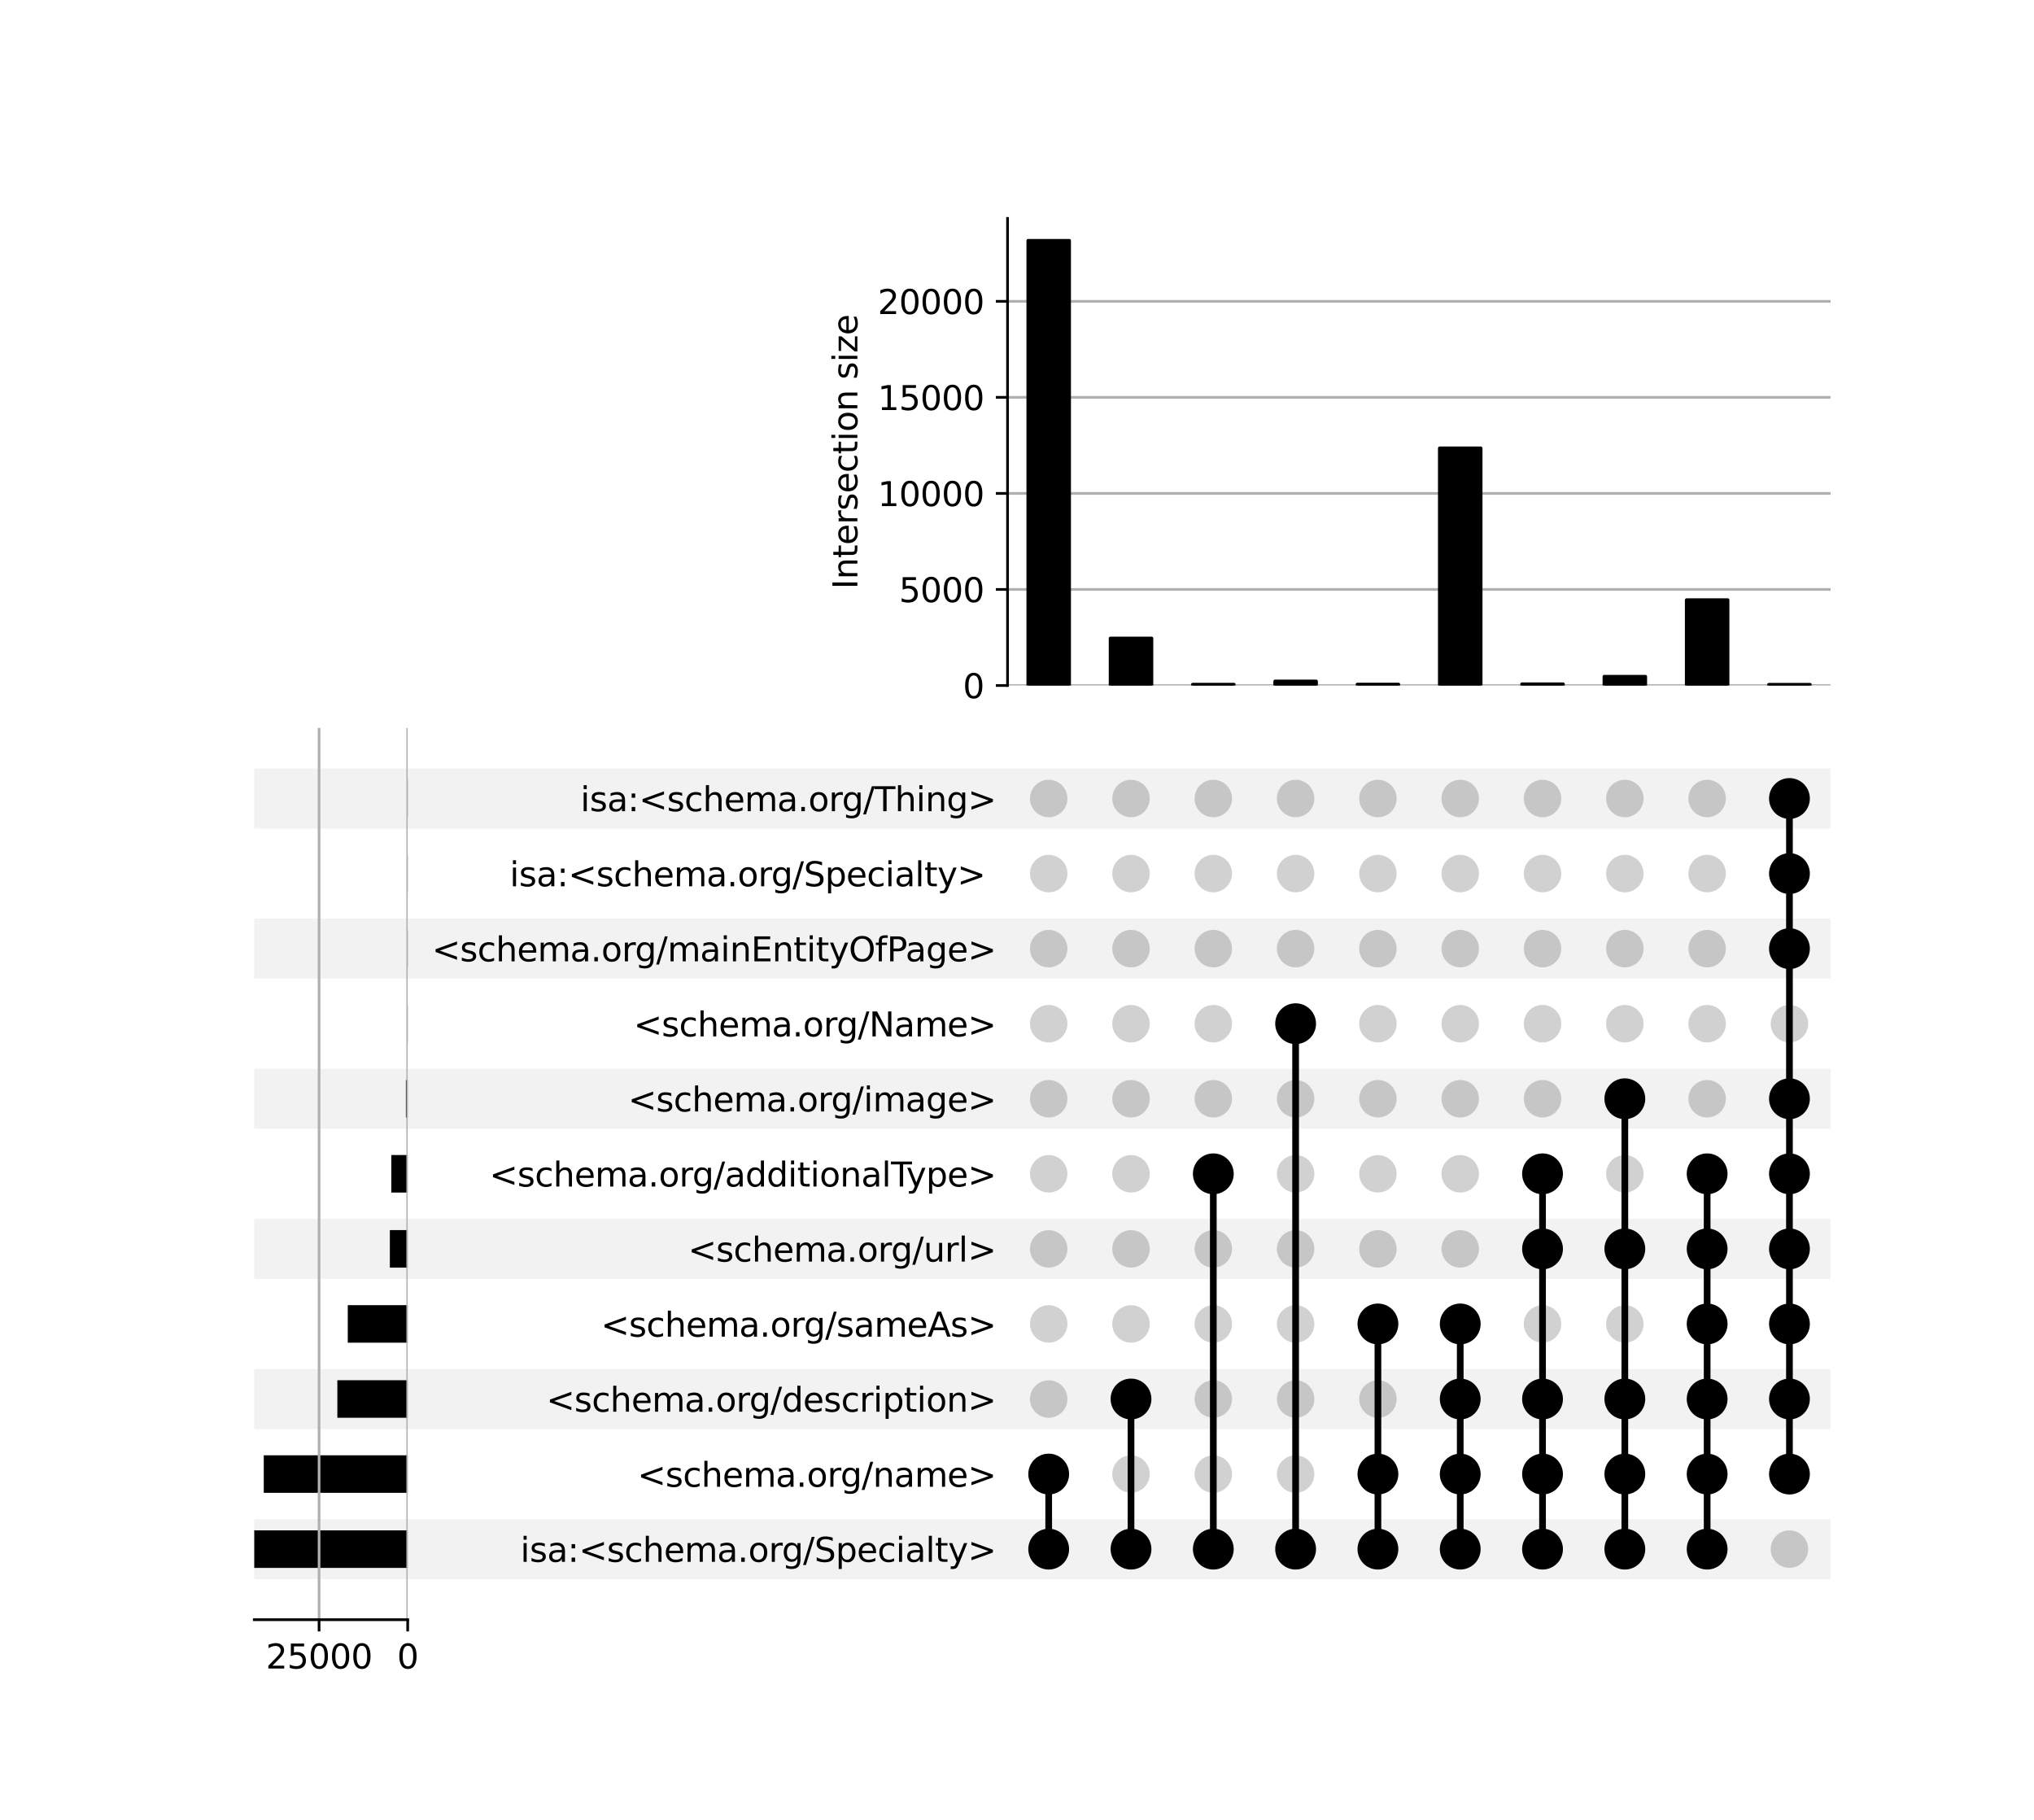 <?xml version="1.0" encoding="utf-8" standalone="no"?>
<!DOCTYPE svg PUBLIC "-//W3C//DTD SVG 1.1//EN"
  "http://www.w3.org/Graphics/SVG/1.1/DTD/svg11.dtd">
<svg xmlns:xlink="http://www.w3.org/1999/xlink" width="608pt" height="544pt" viewBox="0 0 608 544" xmlns="http://www.w3.org/2000/svg" version="1.1">
 <defs>
  <style type="text/css">*{stroke-linejoin: round; stroke-linecap: butt}</style>
 </defs>
 <g id="figure_1">
  <g id="patch_1">
   <path d="M 0 544 
L 608 544 
L 608 0 
L 0 0 
z
" style="fill: #ffffff"/>
  </g>
  <g id="axes_1">
   <g id="patch_2">
    <path d="M 76 472.044 
L 547.2 472.044 
L 547.2 454.093 
L 76 454.093 
z
" clip-path="url(#pbf1812b5d8)" style="fill-opacity: 0.051"/>
   </g>
   <g id="patch_3">
    <path d="M 76 427.168 
L 547.2 427.168 
L 547.2 409.218 
L 76 409.218 
z
" clip-path="url(#pbf1812b5d8)" style="fill-opacity: 0.051"/>
   </g>
   <g id="patch_4">
    <path d="M 76 382.293 
L 547.2 382.293 
L 547.2 364.343 
L 76 364.343 
z
" clip-path="url(#pbf1812b5d8)" style="fill-opacity: 0.051"/>
   </g>
   <g id="patch_5">
    <path d="M 76 337.417 
L 547.2 337.417 
L 547.2 319.467 
L 76 319.467 
z
" clip-path="url(#pbf1812b5d8)" style="fill-opacity: 0.051"/>
   </g>
   <g id="patch_6">
    <path d="M 76 292.542 
L 547.2 292.542 
L 547.2 274.592 
L 76 274.592 
z
" clip-path="url(#pbf1812b5d8)" style="fill-opacity: 0.051"/>
   </g>
   <g id="patch_7">
    <path d="M 76 247.667 
L 547.2 247.667 
L 547.2 229.716 
L 76 229.716 
z
" clip-path="url(#pbf1812b5d8)" style="fill-opacity: 0.051"/>
   </g>
   <g id="matplotlib.axis_1"/>
   <g id="matplotlib.axis_2">
    <g id="ytick_1"/>
    <g id="ytick_2"/>
    <g id="ytick_3"/>
    <g id="ytick_4"/>
    <g id="ytick_5"/>
    <g id="ytick_6"/>
    <g id="ytick_7"/>
    <g id="ytick_8"/>
    <g id="ytick_9"/>
    <g id="ytick_10"/>
    <g id="ytick_11"/>
   </g>
  </g>
  <g id="axes_2">
   <g id="matplotlib.axis_3">
    <g id="ytick_12">
     <g id="line2d_1"/>
     <g id="text_1">
      <!-- isa:&lt;schema.org/Specialty&gt; -->
      <g transform="translate(155.542 466.868) scale(0.1 -0.1)">
       <defs>
        <path id="DejaVuSans-69" d="M 603 3500 
L 1178 3500 
L 1178 0 
L 603 0 
L 603 3500 
z
M 603 4863 
L 1178 4863 
L 1178 4134 
L 603 4134 
L 603 4863 
z
" transform="scale(0.016)"/>
        <path id="DejaVuSans-73" d="M 2834 3397 
L 2834 2853 
Q 2591 2978 2328 3040 
Q 2066 3103 1784 3103 
Q 1356 3103 1142 2972 
Q 928 2841 928 2578 
Q 928 2378 1081 2264 
Q 1234 2150 1697 2047 
L 1894 2003 
Q 2506 1872 2764 1633 
Q 3022 1394 3022 966 
Q 3022 478 2636 193 
Q 2250 -91 1575 -91 
Q 1294 -91 989 -36 
Q 684 19 347 128 
L 347 722 
Q 666 556 975 473 
Q 1284 391 1588 391 
Q 1994 391 2212 530 
Q 2431 669 2431 922 
Q 2431 1156 2273 1281 
Q 2116 1406 1581 1522 
L 1381 1569 
Q 847 1681 609 1914 
Q 372 2147 372 2553 
Q 372 3047 722 3315 
Q 1072 3584 1716 3584 
Q 2034 3584 2315 3537 
Q 2597 3491 2834 3397 
z
" transform="scale(0.016)"/>
        <path id="DejaVuSans-61" d="M 2194 1759 
Q 1497 1759 1228 1600 
Q 959 1441 959 1056 
Q 959 750 1161 570 
Q 1363 391 1709 391 
Q 2188 391 2477 730 
Q 2766 1069 2766 1631 
L 2766 1759 
L 2194 1759 
z
M 3341 1997 
L 3341 0 
L 2766 0 
L 2766 531 
Q 2569 213 2275 61 
Q 1981 -91 1556 -91 
Q 1019 -91 701 211 
Q 384 513 384 1019 
Q 384 1609 779 1909 
Q 1175 2209 1959 2209 
L 2766 2209 
L 2766 2266 
Q 2766 2663 2505 2880 
Q 2244 3097 1772 3097 
Q 1472 3097 1187 3025 
Q 903 2953 641 2809 
L 641 3341 
Q 956 3463 1253 3523 
Q 1550 3584 1831 3584 
Q 2591 3584 2966 3190 
Q 3341 2797 3341 1997 
z
" transform="scale(0.016)"/>
        <path id="DejaVuSans-3a" d="M 750 794 
L 1409 794 
L 1409 0 
L 750 0 
L 750 794 
z
M 750 3309 
L 1409 3309 
L 1409 2516 
L 750 2516 
L 750 3309 
z
" transform="scale(0.016)"/>
        <path id="DejaVuSans-3c" d="M 4684 3150 
L 1459 2003 
L 4684 863 
L 4684 294 
L 678 1747 
L 678 2266 
L 4684 3719 
L 4684 3150 
z
" transform="scale(0.016)"/>
        <path id="DejaVuSans-63" d="M 3122 3366 
L 3122 2828 
Q 2878 2963 2633 3030 
Q 2388 3097 2138 3097 
Q 1578 3097 1268 2742 
Q 959 2388 959 1747 
Q 959 1106 1268 751 
Q 1578 397 2138 397 
Q 2388 397 2633 464 
Q 2878 531 3122 666 
L 3122 134 
Q 2881 22 2623 -34 
Q 2366 -91 2075 -91 
Q 1284 -91 818 406 
Q 353 903 353 1747 
Q 353 2603 823 3093 
Q 1294 3584 2113 3584 
Q 2378 3584 2631 3529 
Q 2884 3475 3122 3366 
z
" transform="scale(0.016)"/>
        <path id="DejaVuSans-68" d="M 3513 2113 
L 3513 0 
L 2938 0 
L 2938 2094 
Q 2938 2591 2744 2837 
Q 2550 3084 2163 3084 
Q 1697 3084 1428 2787 
Q 1159 2491 1159 1978 
L 1159 0 
L 581 0 
L 581 4863 
L 1159 4863 
L 1159 2956 
Q 1366 3272 1645 3428 
Q 1925 3584 2291 3584 
Q 2894 3584 3203 3211 
Q 3513 2838 3513 2113 
z
" transform="scale(0.016)"/>
        <path id="DejaVuSans-65" d="M 3597 1894 
L 3597 1613 
L 953 1613 
Q 991 1019 1311 708 
Q 1631 397 2203 397 
Q 2534 397 2845 478 
Q 3156 559 3463 722 
L 3463 178 
Q 3153 47 2828 -22 
Q 2503 -91 2169 -91 
Q 1331 -91 842 396 
Q 353 884 353 1716 
Q 353 2575 817 3079 
Q 1281 3584 2069 3584 
Q 2775 3584 3186 3129 
Q 3597 2675 3597 1894 
z
M 3022 2063 
Q 3016 2534 2758 2815 
Q 2500 3097 2075 3097 
Q 1594 3097 1305 2825 
Q 1016 2553 972 2059 
L 3022 2063 
z
" transform="scale(0.016)"/>
        <path id="DejaVuSans-6d" d="M 3328 2828 
Q 3544 3216 3844 3400 
Q 4144 3584 4550 3584 
Q 5097 3584 5394 3201 
Q 5691 2819 5691 2113 
L 5691 0 
L 5113 0 
L 5113 2094 
Q 5113 2597 4934 2840 
Q 4756 3084 4391 3084 
Q 3944 3084 3684 2787 
Q 3425 2491 3425 1978 
L 3425 0 
L 2847 0 
L 2847 2094 
Q 2847 2600 2669 2842 
Q 2491 3084 2119 3084 
Q 1678 3084 1418 2786 
Q 1159 2488 1159 1978 
L 1159 0 
L 581 0 
L 581 3500 
L 1159 3500 
L 1159 2956 
Q 1356 3278 1631 3431 
Q 1906 3584 2284 3584 
Q 2666 3584 2933 3390 
Q 3200 3197 3328 2828 
z
" transform="scale(0.016)"/>
        <path id="DejaVuSans-2e" d="M 684 794 
L 1344 794 
L 1344 0 
L 684 0 
L 684 794 
z
" transform="scale(0.016)"/>
        <path id="DejaVuSans-6f" d="M 1959 3097 
Q 1497 3097 1228 2736 
Q 959 2375 959 1747 
Q 959 1119 1226 758 
Q 1494 397 1959 397 
Q 2419 397 2687 759 
Q 2956 1122 2956 1747 
Q 2956 2369 2687 2733 
Q 2419 3097 1959 3097 
z
M 1959 3584 
Q 2709 3584 3137 3096 
Q 3566 2609 3566 1747 
Q 3566 888 3137 398 
Q 2709 -91 1959 -91 
Q 1206 -91 779 398 
Q 353 888 353 1747 
Q 353 2609 779 3096 
Q 1206 3584 1959 3584 
z
" transform="scale(0.016)"/>
        <path id="DejaVuSans-72" d="M 2631 2963 
Q 2534 3019 2420 3045 
Q 2306 3072 2169 3072 
Q 1681 3072 1420 2755 
Q 1159 2438 1159 1844 
L 1159 0 
L 581 0 
L 581 3500 
L 1159 3500 
L 1159 2956 
Q 1341 3275 1631 3429 
Q 1922 3584 2338 3584 
Q 2397 3584 2469 3576 
Q 2541 3569 2628 3553 
L 2631 2963 
z
" transform="scale(0.016)"/>
        <path id="DejaVuSans-67" d="M 2906 1791 
Q 2906 2416 2648 2759 
Q 2391 3103 1925 3103 
Q 1463 3103 1205 2759 
Q 947 2416 947 1791 
Q 947 1169 1205 825 
Q 1463 481 1925 481 
Q 2391 481 2648 825 
Q 2906 1169 2906 1791 
z
M 3481 434 
Q 3481 -459 3084 -895 
Q 2688 -1331 1869 -1331 
Q 1566 -1331 1297 -1286 
Q 1028 -1241 775 -1147 
L 775 -588 
Q 1028 -725 1275 -790 
Q 1522 -856 1778 -856 
Q 2344 -856 2625 -561 
Q 2906 -266 2906 331 
L 2906 616 
Q 2728 306 2450 153 
Q 2172 0 1784 0 
Q 1141 0 747 490 
Q 353 981 353 1791 
Q 353 2603 747 3093 
Q 1141 3584 1784 3584 
Q 2172 3584 2450 3431 
Q 2728 3278 2906 2969 
L 2906 3500 
L 3481 3500 
L 3481 434 
z
" transform="scale(0.016)"/>
        <path id="DejaVuSans-2f" d="M 1625 4666 
L 2156 4666 
L 531 -594 
L 0 -594 
L 1625 4666 
z
" transform="scale(0.016)"/>
        <path id="DejaVuSans-53" d="M 3425 4513 
L 3425 3897 
Q 3066 4069 2747 4153 
Q 2428 4238 2131 4238 
Q 1616 4238 1336 4038 
Q 1056 3838 1056 3469 
Q 1056 3159 1242 3001 
Q 1428 2844 1947 2747 
L 2328 2669 
Q 3034 2534 3370 2195 
Q 3706 1856 3706 1288 
Q 3706 609 3251 259 
Q 2797 -91 1919 -91 
Q 1588 -91 1214 -16 
Q 841 59 441 206 
L 441 856 
Q 825 641 1194 531 
Q 1563 422 1919 422 
Q 2459 422 2753 634 
Q 3047 847 3047 1241 
Q 3047 1584 2836 1778 
Q 2625 1972 2144 2069 
L 1759 2144 
Q 1053 2284 737 2584 
Q 422 2884 422 3419 
Q 422 4038 858 4394 
Q 1294 4750 2059 4750 
Q 2388 4750 2728 4690 
Q 3069 4631 3425 4513 
z
" transform="scale(0.016)"/>
        <path id="DejaVuSans-70" d="M 1159 525 
L 1159 -1331 
L 581 -1331 
L 581 3500 
L 1159 3500 
L 1159 2969 
Q 1341 3281 1617 3432 
Q 1894 3584 2278 3584 
Q 2916 3584 3314 3078 
Q 3713 2572 3713 1747 
Q 3713 922 3314 415 
Q 2916 -91 2278 -91 
Q 1894 -91 1617 61 
Q 1341 213 1159 525 
z
M 3116 1747 
Q 3116 2381 2855 2742 
Q 2594 3103 2138 3103 
Q 1681 3103 1420 2742 
Q 1159 2381 1159 1747 
Q 1159 1113 1420 752 
Q 1681 391 2138 391 
Q 2594 391 2855 752 
Q 3116 1113 3116 1747 
z
" transform="scale(0.016)"/>
        <path id="DejaVuSans-6c" d="M 603 4863 
L 1178 4863 
L 1178 0 
L 603 0 
L 603 4863 
z
" transform="scale(0.016)"/>
        <path id="DejaVuSans-74" d="M 1172 4494 
L 1172 3500 
L 2356 3500 
L 2356 3053 
L 1172 3053 
L 1172 1153 
Q 1172 725 1289 603 
Q 1406 481 1766 481 
L 2356 481 
L 2356 0 
L 1766 0 
Q 1100 0 847 248 
Q 594 497 594 1153 
L 594 3053 
L 172 3053 
L 172 3500 
L 594 3500 
L 594 4494 
L 1172 4494 
z
" transform="scale(0.016)"/>
        <path id="DejaVuSans-79" d="M 2059 -325 
Q 1816 -950 1584 -1140 
Q 1353 -1331 966 -1331 
L 506 -1331 
L 506 -850 
L 844 -850 
Q 1081 -850 1212 -737 
Q 1344 -625 1503 -206 
L 1606 56 
L 191 3500 
L 800 3500 
L 1894 763 
L 2988 3500 
L 3597 3500 
L 2059 -325 
z
" transform="scale(0.016)"/>
        <path id="DejaVuSans-3e" d="M 678 3150 
L 678 3719 
L 4684 2266 
L 4684 1747 
L 678 294 
L 678 863 
L 3897 2003 
L 678 3150 
z
" transform="scale(0.016)"/>
       </defs>
       <use xlink:href="#DejaVuSans-69"/>
       <use xlink:href="#DejaVuSans-73" x="27.783"/>
       <use xlink:href="#DejaVuSans-61" x="79.883"/>
       <use xlink:href="#DejaVuSans-3a" x="141.162"/>
       <use xlink:href="#DejaVuSans-3c" x="174.854"/>
       <use xlink:href="#DejaVuSans-73" x="258.643"/>
       <use xlink:href="#DejaVuSans-63" x="310.742"/>
       <use xlink:href="#DejaVuSans-68" x="365.723"/>
       <use xlink:href="#DejaVuSans-65" x="429.102"/>
       <use xlink:href="#DejaVuSans-6d" x="490.625"/>
       <use xlink:href="#DejaVuSans-61" x="588.037"/>
       <use xlink:href="#DejaVuSans-2e" x="649.316"/>
       <use xlink:href="#DejaVuSans-6f" x="681.104"/>
       <use xlink:href="#DejaVuSans-72" x="742.285"/>
       <use xlink:href="#DejaVuSans-67" x="781.648"/>
       <use xlink:href="#DejaVuSans-2f" x="845.125"/>
       <use xlink:href="#DejaVuSans-53" x="878.816"/>
       <use xlink:href="#DejaVuSans-70" x="942.293"/>
       <use xlink:href="#DejaVuSans-65" x="1005.77"/>
       <use xlink:href="#DejaVuSans-63" x="1067.293"/>
       <use xlink:href="#DejaVuSans-69" x="1122.273"/>
       <use xlink:href="#DejaVuSans-61" x="1150.057"/>
       <use xlink:href="#DejaVuSans-6c" x="1211.336"/>
       <use xlink:href="#DejaVuSans-74" x="1239.119"/>
       <use xlink:href="#DejaVuSans-79" x="1278.328"/>
       <use xlink:href="#DejaVuSans-3e" x="1337.508"/>
      </g>
     </g>
    </g>
    <g id="ytick_13">
     <g id="line2d_2"/>
     <g id="text_2">
      <!-- &lt;schema.org/name&gt; -->
      <g transform="translate(190.539 444.43) scale(0.1 -0.1)">
       <defs>
        <path id="DejaVuSans-6e" d="M 3513 2113 
L 3513 0 
L 2938 0 
L 2938 2094 
Q 2938 2591 2744 2837 
Q 2550 3084 2163 3084 
Q 1697 3084 1428 2787 
Q 1159 2491 1159 1978 
L 1159 0 
L 581 0 
L 581 3500 
L 1159 3500 
L 1159 2956 
Q 1366 3272 1645 3428 
Q 1925 3584 2291 3584 
Q 2894 3584 3203 3211 
Q 3513 2838 3513 2113 
z
" transform="scale(0.016)"/>
       </defs>
       <use xlink:href="#DejaVuSans-3c"/>
       <use xlink:href="#DejaVuSans-73" x="83.789"/>
       <use xlink:href="#DejaVuSans-63" x="135.889"/>
       <use xlink:href="#DejaVuSans-68" x="190.869"/>
       <use xlink:href="#DejaVuSans-65" x="254.248"/>
       <use xlink:href="#DejaVuSans-6d" x="315.771"/>
       <use xlink:href="#DejaVuSans-61" x="413.184"/>
       <use xlink:href="#DejaVuSans-2e" x="474.463"/>
       <use xlink:href="#DejaVuSans-6f" x="506.25"/>
       <use xlink:href="#DejaVuSans-72" x="567.432"/>
       <use xlink:href="#DejaVuSans-67" x="606.795"/>
       <use xlink:href="#DejaVuSans-2f" x="670.271"/>
       <use xlink:href="#DejaVuSans-6e" x="703.963"/>
       <use xlink:href="#DejaVuSans-61" x="767.342"/>
       <use xlink:href="#DejaVuSans-6d" x="828.621"/>
       <use xlink:href="#DejaVuSans-65" x="926.033"/>
       <use xlink:href="#DejaVuSans-3e" x="987.557"/>
      </g>
     </g>
    </g>
    <g id="ytick_14">
     <g id="line2d_3"/>
     <g id="text_3">
      <!-- &lt;schema.org/description&gt; -->
      <g transform="translate(163.297 421.992) scale(0.1 -0.1)">
       <defs>
        <path id="DejaVuSans-64" d="M 2906 2969 
L 2906 4863 
L 3481 4863 
L 3481 0 
L 2906 0 
L 2906 525 
Q 2725 213 2448 61 
Q 2172 -91 1784 -91 
Q 1150 -91 751 415 
Q 353 922 353 1747 
Q 353 2572 751 3078 
Q 1150 3584 1784 3584 
Q 2172 3584 2448 3432 
Q 2725 3281 2906 2969 
z
M 947 1747 
Q 947 1113 1208 752 
Q 1469 391 1925 391 
Q 2381 391 2643 752 
Q 2906 1113 2906 1747 
Q 2906 2381 2643 2742 
Q 2381 3103 1925 3103 
Q 1469 3103 1208 2742 
Q 947 2381 947 1747 
z
" transform="scale(0.016)"/>
       </defs>
       <use xlink:href="#DejaVuSans-3c"/>
       <use xlink:href="#DejaVuSans-73" x="83.789"/>
       <use xlink:href="#DejaVuSans-63" x="135.889"/>
       <use xlink:href="#DejaVuSans-68" x="190.869"/>
       <use xlink:href="#DejaVuSans-65" x="254.248"/>
       <use xlink:href="#DejaVuSans-6d" x="315.771"/>
       <use xlink:href="#DejaVuSans-61" x="413.184"/>
       <use xlink:href="#DejaVuSans-2e" x="474.463"/>
       <use xlink:href="#DejaVuSans-6f" x="506.25"/>
       <use xlink:href="#DejaVuSans-72" x="567.432"/>
       <use xlink:href="#DejaVuSans-67" x="606.795"/>
       <use xlink:href="#DejaVuSans-2f" x="670.271"/>
       <use xlink:href="#DejaVuSans-64" x="703.963"/>
       <use xlink:href="#DejaVuSans-65" x="767.439"/>
       <use xlink:href="#DejaVuSans-73" x="828.963"/>
       <use xlink:href="#DejaVuSans-63" x="881.062"/>
       <use xlink:href="#DejaVuSans-72" x="936.043"/>
       <use xlink:href="#DejaVuSans-69" x="977.156"/>
       <use xlink:href="#DejaVuSans-70" x="1004.939"/>
       <use xlink:href="#DejaVuSans-74" x="1068.416"/>
       <use xlink:href="#DejaVuSans-69" x="1107.625"/>
       <use xlink:href="#DejaVuSans-6f" x="1135.408"/>
       <use xlink:href="#DejaVuSans-6e" x="1196.59"/>
       <use xlink:href="#DejaVuSans-3e" x="1259.969"/>
      </g>
     </g>
    </g>
    <g id="ytick_15">
     <g id="line2d_4"/>
     <g id="text_4">
      <!-- &lt;schema.org/sameAs&gt; -->
      <g transform="translate(179.617 399.555) scale(0.1 -0.1)">
       <defs>
        <path id="DejaVuSans-41" d="M 2188 4044 
L 1331 1722 
L 3047 1722 
L 2188 4044 
z
M 1831 4666 
L 2547 4666 
L 4325 0 
L 3669 0 
L 3244 1197 
L 1141 1197 
L 716 0 
L 50 0 
L 1831 4666 
z
" transform="scale(0.016)"/>
       </defs>
       <use xlink:href="#DejaVuSans-3c"/>
       <use xlink:href="#DejaVuSans-73" x="83.789"/>
       <use xlink:href="#DejaVuSans-63" x="135.889"/>
       <use xlink:href="#DejaVuSans-68" x="190.869"/>
       <use xlink:href="#DejaVuSans-65" x="254.248"/>
       <use xlink:href="#DejaVuSans-6d" x="315.771"/>
       <use xlink:href="#DejaVuSans-61" x="413.184"/>
       <use xlink:href="#DejaVuSans-2e" x="474.463"/>
       <use xlink:href="#DejaVuSans-6f" x="506.25"/>
       <use xlink:href="#DejaVuSans-72" x="567.432"/>
       <use xlink:href="#DejaVuSans-67" x="606.795"/>
       <use xlink:href="#DejaVuSans-2f" x="670.271"/>
       <use xlink:href="#DejaVuSans-73" x="703.963"/>
       <use xlink:href="#DejaVuSans-61" x="756.062"/>
       <use xlink:href="#DejaVuSans-6d" x="817.342"/>
       <use xlink:href="#DejaVuSans-65" x="914.754"/>
       <use xlink:href="#DejaVuSans-41" x="976.277"/>
       <use xlink:href="#DejaVuSans-73" x="1044.686"/>
       <use xlink:href="#DejaVuSans-3e" x="1096.785"/>
      </g>
     </g>
    </g>
    <g id="ytick_16">
     <g id="line2d_5"/>
     <g id="text_5">
      <!-- &lt;schema.org/url&gt; -->
      <g transform="translate(205.672 377.117) scale(0.1 -0.1)">
       <defs>
        <path id="DejaVuSans-75" d="M 544 1381 
L 544 3500 
L 1119 3500 
L 1119 1403 
Q 1119 906 1312 657 
Q 1506 409 1894 409 
Q 2359 409 2629 706 
Q 2900 1003 2900 1516 
L 2900 3500 
L 3475 3500 
L 3475 0 
L 2900 0 
L 2900 538 
Q 2691 219 2414 64 
Q 2138 -91 1772 -91 
Q 1169 -91 856 284 
Q 544 659 544 1381 
z
M 1991 3584 
L 1991 3584 
z
" transform="scale(0.016)"/>
       </defs>
       <use xlink:href="#DejaVuSans-3c"/>
       <use xlink:href="#DejaVuSans-73" x="83.789"/>
       <use xlink:href="#DejaVuSans-63" x="135.889"/>
       <use xlink:href="#DejaVuSans-68" x="190.869"/>
       <use xlink:href="#DejaVuSans-65" x="254.248"/>
       <use xlink:href="#DejaVuSans-6d" x="315.771"/>
       <use xlink:href="#DejaVuSans-61" x="413.184"/>
       <use xlink:href="#DejaVuSans-2e" x="474.463"/>
       <use xlink:href="#DejaVuSans-6f" x="506.25"/>
       <use xlink:href="#DejaVuSans-72" x="567.432"/>
       <use xlink:href="#DejaVuSans-67" x="606.795"/>
       <use xlink:href="#DejaVuSans-2f" x="670.271"/>
       <use xlink:href="#DejaVuSans-75" x="703.963"/>
       <use xlink:href="#DejaVuSans-72" x="767.342"/>
       <use xlink:href="#DejaVuSans-6c" x="808.455"/>
       <use xlink:href="#DejaVuSans-3e" x="836.238"/>
      </g>
     </g>
    </g>
    <g id="ytick_17">
     <g id="line2d_6"/>
     <g id="text_6">
      <!-- &lt;schema.org/additionalType&gt; -->
      <g transform="translate(146.269 354.679) scale(0.1 -0.1)">
       <defs>
        <path id="DejaVuSans-54" d="M -19 4666 
L 3928 4666 
L 3928 4134 
L 2272 4134 
L 2272 0 
L 1638 0 
L 1638 4134 
L -19 4134 
L -19 4666 
z
" transform="scale(0.016)"/>
       </defs>
       <use xlink:href="#DejaVuSans-3c"/>
       <use xlink:href="#DejaVuSans-73" x="83.789"/>
       <use xlink:href="#DejaVuSans-63" x="135.889"/>
       <use xlink:href="#DejaVuSans-68" x="190.869"/>
       <use xlink:href="#DejaVuSans-65" x="254.248"/>
       <use xlink:href="#DejaVuSans-6d" x="315.771"/>
       <use xlink:href="#DejaVuSans-61" x="413.184"/>
       <use xlink:href="#DejaVuSans-2e" x="474.463"/>
       <use xlink:href="#DejaVuSans-6f" x="506.25"/>
       <use xlink:href="#DejaVuSans-72" x="567.432"/>
       <use xlink:href="#DejaVuSans-67" x="606.795"/>
       <use xlink:href="#DejaVuSans-2f" x="670.271"/>
       <use xlink:href="#DejaVuSans-61" x="703.963"/>
       <use xlink:href="#DejaVuSans-64" x="765.242"/>
       <use xlink:href="#DejaVuSans-64" x="828.719"/>
       <use xlink:href="#DejaVuSans-69" x="892.195"/>
       <use xlink:href="#DejaVuSans-74" x="919.979"/>
       <use xlink:href="#DejaVuSans-69" x="959.188"/>
       <use xlink:href="#DejaVuSans-6f" x="986.971"/>
       <use xlink:href="#DejaVuSans-6e" x="1048.152"/>
       <use xlink:href="#DejaVuSans-61" x="1111.531"/>
       <use xlink:href="#DejaVuSans-6c" x="1172.811"/>
       <use xlink:href="#DejaVuSans-54" x="1200.594"/>
       <use xlink:href="#DejaVuSans-79" x="1246.053"/>
       <use xlink:href="#DejaVuSans-70" x="1305.232"/>
       <use xlink:href="#DejaVuSans-65" x="1368.709"/>
       <use xlink:href="#DejaVuSans-3e" x="1430.232"/>
      </g>
     </g>
    </g>
    <g id="ytick_18">
     <g id="line2d_7"/>
     <g id="text_7">
      <!-- &lt;schema.org/image&gt; -->
      <g transform="translate(187.75 332.242) scale(0.1 -0.1)">
       <use xlink:href="#DejaVuSans-3c"/>
       <use xlink:href="#DejaVuSans-73" x="83.789"/>
       <use xlink:href="#DejaVuSans-63" x="135.889"/>
       <use xlink:href="#DejaVuSans-68" x="190.869"/>
       <use xlink:href="#DejaVuSans-65" x="254.248"/>
       <use xlink:href="#DejaVuSans-6d" x="315.771"/>
       <use xlink:href="#DejaVuSans-61" x="413.184"/>
       <use xlink:href="#DejaVuSans-2e" x="474.463"/>
       <use xlink:href="#DejaVuSans-6f" x="506.25"/>
       <use xlink:href="#DejaVuSans-72" x="567.432"/>
       <use xlink:href="#DejaVuSans-67" x="606.795"/>
       <use xlink:href="#DejaVuSans-2f" x="670.271"/>
       <use xlink:href="#DejaVuSans-69" x="703.963"/>
       <use xlink:href="#DejaVuSans-6d" x="731.746"/>
       <use xlink:href="#DejaVuSans-61" x="829.158"/>
       <use xlink:href="#DejaVuSans-67" x="890.438"/>
       <use xlink:href="#DejaVuSans-65" x="953.914"/>
       <use xlink:href="#DejaVuSans-3e" x="1015.438"/>
      </g>
     </g>
    </g>
    <g id="ytick_19">
     <g id="line2d_8"/>
     <g id="text_8">
      <!-- &lt;schema.org/Name&gt; -->
      <g transform="translate(189.396 309.804) scale(0.1 -0.1)">
       <defs>
        <path id="DejaVuSans-4e" d="M 628 4666 
L 1478 4666 
L 3547 763 
L 3547 4666 
L 4159 4666 
L 4159 0 
L 3309 0 
L 1241 3903 
L 1241 0 
L 628 0 
L 628 4666 
z
" transform="scale(0.016)"/>
       </defs>
       <use xlink:href="#DejaVuSans-3c"/>
       <use xlink:href="#DejaVuSans-73" x="83.789"/>
       <use xlink:href="#DejaVuSans-63" x="135.889"/>
       <use xlink:href="#DejaVuSans-68" x="190.869"/>
       <use xlink:href="#DejaVuSans-65" x="254.248"/>
       <use xlink:href="#DejaVuSans-6d" x="315.771"/>
       <use xlink:href="#DejaVuSans-61" x="413.184"/>
       <use xlink:href="#DejaVuSans-2e" x="474.463"/>
       <use xlink:href="#DejaVuSans-6f" x="506.25"/>
       <use xlink:href="#DejaVuSans-72" x="567.432"/>
       <use xlink:href="#DejaVuSans-67" x="606.795"/>
       <use xlink:href="#DejaVuSans-2f" x="670.271"/>
       <use xlink:href="#DejaVuSans-4e" x="703.963"/>
       <use xlink:href="#DejaVuSans-61" x="778.768"/>
       <use xlink:href="#DejaVuSans-6d" x="840.047"/>
       <use xlink:href="#DejaVuSans-65" x="937.459"/>
       <use xlink:href="#DejaVuSans-3e" x="998.982"/>
      </g>
     </g>
    </g>
    <g id="ytick_20">
     <g id="line2d_9"/>
     <g id="text_9">
      <!-- &lt;schema.org/mainEntityOfPage&gt; -->
      <g transform="translate(129.119 287.366) scale(0.1 -0.1)">
       <defs>
        <path id="DejaVuSans-45" d="M 628 4666 
L 3578 4666 
L 3578 4134 
L 1259 4134 
L 1259 2753 
L 3481 2753 
L 3481 2222 
L 1259 2222 
L 1259 531 
L 3634 531 
L 3634 0 
L 628 0 
L 628 4666 
z
" transform="scale(0.016)"/>
        <path id="DejaVuSans-4f" d="M 2522 4238 
Q 1834 4238 1429 3725 
Q 1025 3213 1025 2328 
Q 1025 1447 1429 934 
Q 1834 422 2522 422 
Q 3209 422 3611 934 
Q 4013 1447 4013 2328 
Q 4013 3213 3611 3725 
Q 3209 4238 2522 4238 
z
M 2522 4750 
Q 3503 4750 4090 4092 
Q 4678 3434 4678 2328 
Q 4678 1225 4090 567 
Q 3503 -91 2522 -91 
Q 1538 -91 948 565 
Q 359 1222 359 2328 
Q 359 3434 948 4092 
Q 1538 4750 2522 4750 
z
" transform="scale(0.016)"/>
        <path id="DejaVuSans-66" d="M 2375 4863 
L 2375 4384 
L 1825 4384 
Q 1516 4384 1395 4259 
Q 1275 4134 1275 3809 
L 1275 3500 
L 2222 3500 
L 2222 3053 
L 1275 3053 
L 1275 0 
L 697 0 
L 697 3053 
L 147 3053 
L 147 3500 
L 697 3500 
L 697 3744 
Q 697 4328 969 4595 
Q 1241 4863 1831 4863 
L 2375 4863 
z
" transform="scale(0.016)"/>
        <path id="DejaVuSans-50" d="M 1259 4147 
L 1259 2394 
L 2053 2394 
Q 2494 2394 2734 2622 
Q 2975 2850 2975 3272 
Q 2975 3691 2734 3919 
Q 2494 4147 2053 4147 
L 1259 4147 
z
M 628 4666 
L 2053 4666 
Q 2838 4666 3239 4311 
Q 3641 3956 3641 3272 
Q 3641 2581 3239 2228 
Q 2838 1875 2053 1875 
L 1259 1875 
L 1259 0 
L 628 0 
L 628 4666 
z
" transform="scale(0.016)"/>
       </defs>
       <use xlink:href="#DejaVuSans-3c"/>
       <use xlink:href="#DejaVuSans-73" x="83.789"/>
       <use xlink:href="#DejaVuSans-63" x="135.889"/>
       <use xlink:href="#DejaVuSans-68" x="190.869"/>
       <use xlink:href="#DejaVuSans-65" x="254.248"/>
       <use xlink:href="#DejaVuSans-6d" x="315.771"/>
       <use xlink:href="#DejaVuSans-61" x="413.184"/>
       <use xlink:href="#DejaVuSans-2e" x="474.463"/>
       <use xlink:href="#DejaVuSans-6f" x="506.25"/>
       <use xlink:href="#DejaVuSans-72" x="567.432"/>
       <use xlink:href="#DejaVuSans-67" x="606.795"/>
       <use xlink:href="#DejaVuSans-2f" x="670.271"/>
       <use xlink:href="#DejaVuSans-6d" x="703.963"/>
       <use xlink:href="#DejaVuSans-61" x="801.375"/>
       <use xlink:href="#DejaVuSans-69" x="862.654"/>
       <use xlink:href="#DejaVuSans-6e" x="890.438"/>
       <use xlink:href="#DejaVuSans-45" x="953.816"/>
       <use xlink:href="#DejaVuSans-6e" x="1017"/>
       <use xlink:href="#DejaVuSans-74" x="1080.379"/>
       <use xlink:href="#DejaVuSans-69" x="1119.588"/>
       <use xlink:href="#DejaVuSans-74" x="1147.371"/>
       <use xlink:href="#DejaVuSans-79" x="1186.58"/>
       <use xlink:href="#DejaVuSans-4f" x="1245.76"/>
       <use xlink:href="#DejaVuSans-66" x="1324.471"/>
       <use xlink:href="#DejaVuSans-50" x="1359.676"/>
       <use xlink:href="#DejaVuSans-61" x="1415.479"/>
       <use xlink:href="#DejaVuSans-67" x="1476.758"/>
       <use xlink:href="#DejaVuSans-65" x="1540.234"/>
       <use xlink:href="#DejaVuSans-3e" x="1601.758"/>
      </g>
     </g>
    </g>
    <g id="ytick_21">
     <g id="line2d_10"/>
     <g id="text_10">
      <!-- isa:&lt;schema.org/Specialty&gt;  -->
      <g transform="translate(152.364 264.928) scale(0.1 -0.1)">
       <defs>
        <path id="DejaVuSans-20" transform="scale(0.016)"/>
       </defs>
       <use xlink:href="#DejaVuSans-69"/>
       <use xlink:href="#DejaVuSans-73" x="27.783"/>
       <use xlink:href="#DejaVuSans-61" x="79.883"/>
       <use xlink:href="#DejaVuSans-3a" x="141.162"/>
       <use xlink:href="#DejaVuSans-3c" x="174.854"/>
       <use xlink:href="#DejaVuSans-73" x="258.643"/>
       <use xlink:href="#DejaVuSans-63" x="310.742"/>
       <use xlink:href="#DejaVuSans-68" x="365.723"/>
       <use xlink:href="#DejaVuSans-65" x="429.102"/>
       <use xlink:href="#DejaVuSans-6d" x="490.625"/>
       <use xlink:href="#DejaVuSans-61" x="588.037"/>
       <use xlink:href="#DejaVuSans-2e" x="649.316"/>
       <use xlink:href="#DejaVuSans-6f" x="681.104"/>
       <use xlink:href="#DejaVuSans-72" x="742.285"/>
       <use xlink:href="#DejaVuSans-67" x="781.648"/>
       <use xlink:href="#DejaVuSans-2f" x="845.125"/>
       <use xlink:href="#DejaVuSans-53" x="878.816"/>
       <use xlink:href="#DejaVuSans-70" x="942.293"/>
       <use xlink:href="#DejaVuSans-65" x="1005.77"/>
       <use xlink:href="#DejaVuSans-63" x="1067.293"/>
       <use xlink:href="#DejaVuSans-69" x="1122.273"/>
       <use xlink:href="#DejaVuSans-61" x="1150.057"/>
       <use xlink:href="#DejaVuSans-6c" x="1211.336"/>
       <use xlink:href="#DejaVuSans-74" x="1239.119"/>
       <use xlink:href="#DejaVuSans-79" x="1278.328"/>
       <use xlink:href="#DejaVuSans-3e" x="1337.508"/>
       <use xlink:href="#DejaVuSans-20" x="1421.297"/>
      </g>
     </g>
    </g>
    <g id="ytick_22">
     <g id="line2d_11"/>
     <g id="text_11">
      <!-- isa:&lt;schema.org/Thing&gt; -->
      <g transform="translate(173.505 242.491) scale(0.1 -0.1)">
       <use xlink:href="#DejaVuSans-69"/>
       <use xlink:href="#DejaVuSans-73" x="27.783"/>
       <use xlink:href="#DejaVuSans-61" x="79.883"/>
       <use xlink:href="#DejaVuSans-3a" x="141.162"/>
       <use xlink:href="#DejaVuSans-3c" x="174.854"/>
       <use xlink:href="#DejaVuSans-73" x="258.643"/>
       <use xlink:href="#DejaVuSans-63" x="310.742"/>
       <use xlink:href="#DejaVuSans-68" x="365.723"/>
       <use xlink:href="#DejaVuSans-65" x="429.102"/>
       <use xlink:href="#DejaVuSans-6d" x="490.625"/>
       <use xlink:href="#DejaVuSans-61" x="588.037"/>
       <use xlink:href="#DejaVuSans-2e" x="649.316"/>
       <use xlink:href="#DejaVuSans-6f" x="681.104"/>
       <use xlink:href="#DejaVuSans-72" x="742.285"/>
       <use xlink:href="#DejaVuSans-67" x="781.648"/>
       <use xlink:href="#DejaVuSans-2f" x="845.125"/>
       <use xlink:href="#DejaVuSans-54" x="878.816"/>
       <use xlink:href="#DejaVuSans-68" x="939.9"/>
       <use xlink:href="#DejaVuSans-69" x="1003.279"/>
       <use xlink:href="#DejaVuSans-6e" x="1031.062"/>
       <use xlink:href="#DejaVuSans-67" x="1094.441"/>
       <use xlink:href="#DejaVuSans-3e" x="1157.918"/>
      </g>
     </g>
    </g>
   </g>
   <g id="LineCollection_1">
    <path d="M 313.476 463.069 
L 313.476 440.631 
" clip-path="url(#p5f6744c037)" style="fill: none; stroke: #000000; stroke-width: 2"/>
    <path d="M 338.079 463.069 
L 338.079 418.193 
" clip-path="url(#p5f6744c037)" style="fill: none; stroke: #000000; stroke-width: 2"/>
    <path d="M 362.681 463.069 
L 362.681 350.88 
" clip-path="url(#p5f6744c037)" style="fill: none; stroke: #000000; stroke-width: 2"/>
    <path d="M 387.284 463.069 
L 387.284 306.005 
" clip-path="url(#p5f6744c037)" style="fill: none; stroke: #000000; stroke-width: 2"/>
    <path d="M 411.886 463.069 
L 411.886 395.755 
" clip-path="url(#p5f6744c037)" style="fill: none; stroke: #000000; stroke-width: 2"/>
    <path d="M 436.489 463.069 
L 436.489 395.755 
" clip-path="url(#p5f6744c037)" style="fill: none; stroke: #000000; stroke-width: 2"/>
    <path d="M 461.091 463.069 
L 461.091 350.88 
" clip-path="url(#p5f6744c037)" style="fill: none; stroke: #000000; stroke-width: 2"/>
    <path d="M 485.694 463.069 
L 485.694 328.442 
" clip-path="url(#p5f6744c037)" style="fill: none; stroke: #000000; stroke-width: 2"/>
    <path d="M 510.296 463.069 
L 510.296 350.88 
" clip-path="url(#p5f6744c037)" style="fill: none; stroke: #000000; stroke-width: 2"/>
    <path d="M 534.899 440.631 
L 534.899 238.691 
" clip-path="url(#p5f6744c037)" style="fill: none; stroke: #000000; stroke-width: 2"/>
   </g>
   <g id="PathCollection_1">
    <defs>
     <path id="C0_0_e9aad16bfc" d="M 0 5.6 
C 1.485 5.6 2.91 5.01 3.96 3.96 
C 5.01 2.91 5.6 1.485 5.6 -0 
C 5.6 -1.485 5.01 -2.91 3.96 -3.96 
C 2.91 -5.01 1.485 -5.6 0 -5.6 
C -1.485 -5.6 -2.91 -5.01 -3.96 -3.96 
C -5.01 -2.91 -5.6 -1.485 -5.6 0 
C -5.6 1.485 -5.01 2.91 -3.96 3.96 
C -2.91 5.01 -1.485 5.6 0 5.6 
z
"/>
    </defs>
    <g clip-path="url(#p5f6744c037)">
     <use xlink:href="#C0_0_e9aad16bfc" x="313.476" y="463.069" style="stroke: #000000"/>
    </g>
    <g clip-path="url(#p5f6744c037)">
     <use xlink:href="#C0_0_e9aad16bfc" x="313.476" y="440.631" style="stroke: #000000"/>
    </g>
    <g clip-path="url(#p5f6744c037)">
     <use xlink:href="#C0_0_e9aad16bfc" x="313.476" y="418.193" style="fill-opacity: 0.18"/>
    </g>
    <g clip-path="url(#p5f6744c037)">
     <use xlink:href="#C0_0_e9aad16bfc" x="313.476" y="395.755" style="fill-opacity: 0.18"/>
    </g>
    <g clip-path="url(#p5f6744c037)">
     <use xlink:href="#C0_0_e9aad16bfc" x="313.476" y="373.318" style="fill-opacity: 0.18"/>
    </g>
    <g clip-path="url(#p5f6744c037)">
     <use xlink:href="#C0_0_e9aad16bfc" x="313.476" y="350.88" style="fill-opacity: 0.18"/>
    </g>
    <g clip-path="url(#p5f6744c037)">
     <use xlink:href="#C0_0_e9aad16bfc" x="313.476" y="328.442" style="fill-opacity: 0.18"/>
    </g>
    <g clip-path="url(#p5f6744c037)">
     <use xlink:href="#C0_0_e9aad16bfc" x="313.476" y="306.005" style="fill-opacity: 0.18"/>
    </g>
    <g clip-path="url(#p5f6744c037)">
     <use xlink:href="#C0_0_e9aad16bfc" x="313.476" y="283.567" style="fill-opacity: 0.18"/>
    </g>
    <g clip-path="url(#p5f6744c037)">
     <use xlink:href="#C0_0_e9aad16bfc" x="313.476" y="261.129" style="fill-opacity: 0.18"/>
    </g>
    <g clip-path="url(#p5f6744c037)">
     <use xlink:href="#C0_0_e9aad16bfc" x="313.476" y="238.691" style="fill-opacity: 0.18"/>
    </g>
    <g clip-path="url(#p5f6744c037)">
     <use xlink:href="#C0_0_e9aad16bfc" x="338.079" y="463.069" style="stroke: #000000"/>
    </g>
    <g clip-path="url(#p5f6744c037)">
     <use xlink:href="#C0_0_e9aad16bfc" x="338.079" y="440.631" style="fill-opacity: 0.18"/>
    </g>
    <g clip-path="url(#p5f6744c037)">
     <use xlink:href="#C0_0_e9aad16bfc" x="338.079" y="418.193" style="stroke: #000000"/>
    </g>
    <g clip-path="url(#p5f6744c037)">
     <use xlink:href="#C0_0_e9aad16bfc" x="338.079" y="395.755" style="fill-opacity: 0.18"/>
    </g>
    <g clip-path="url(#p5f6744c037)">
     <use xlink:href="#C0_0_e9aad16bfc" x="338.079" y="373.318" style="fill-opacity: 0.18"/>
    </g>
    <g clip-path="url(#p5f6744c037)">
     <use xlink:href="#C0_0_e9aad16bfc" x="338.079" y="350.88" style="fill-opacity: 0.18"/>
    </g>
    <g clip-path="url(#p5f6744c037)">
     <use xlink:href="#C0_0_e9aad16bfc" x="338.079" y="328.442" style="fill-opacity: 0.18"/>
    </g>
    <g clip-path="url(#p5f6744c037)">
     <use xlink:href="#C0_0_e9aad16bfc" x="338.079" y="306.005" style="fill-opacity: 0.18"/>
    </g>
    <g clip-path="url(#p5f6744c037)">
     <use xlink:href="#C0_0_e9aad16bfc" x="338.079" y="283.567" style="fill-opacity: 0.18"/>
    </g>
    <g clip-path="url(#p5f6744c037)">
     <use xlink:href="#C0_0_e9aad16bfc" x="338.079" y="261.129" style="fill-opacity: 0.18"/>
    </g>
    <g clip-path="url(#p5f6744c037)">
     <use xlink:href="#C0_0_e9aad16bfc" x="338.079" y="238.691" style="fill-opacity: 0.18"/>
    </g>
    <g clip-path="url(#p5f6744c037)">
     <use xlink:href="#C0_0_e9aad16bfc" x="362.681" y="463.069" style="stroke: #000000"/>
    </g>
    <g clip-path="url(#p5f6744c037)">
     <use xlink:href="#C0_0_e9aad16bfc" x="362.681" y="440.631" style="fill-opacity: 0.18"/>
    </g>
    <g clip-path="url(#p5f6744c037)">
     <use xlink:href="#C0_0_e9aad16bfc" x="362.681" y="418.193" style="fill-opacity: 0.18"/>
    </g>
    <g clip-path="url(#p5f6744c037)">
     <use xlink:href="#C0_0_e9aad16bfc" x="362.681" y="395.755" style="fill-opacity: 0.18"/>
    </g>
    <g clip-path="url(#p5f6744c037)">
     <use xlink:href="#C0_0_e9aad16bfc" x="362.681" y="373.318" style="fill-opacity: 0.18"/>
    </g>
    <g clip-path="url(#p5f6744c037)">
     <use xlink:href="#C0_0_e9aad16bfc" x="362.681" y="350.88" style="stroke: #000000"/>
    </g>
    <g clip-path="url(#p5f6744c037)">
     <use xlink:href="#C0_0_e9aad16bfc" x="362.681" y="328.442" style="fill-opacity: 0.18"/>
    </g>
    <g clip-path="url(#p5f6744c037)">
     <use xlink:href="#C0_0_e9aad16bfc" x="362.681" y="306.005" style="fill-opacity: 0.18"/>
    </g>
    <g clip-path="url(#p5f6744c037)">
     <use xlink:href="#C0_0_e9aad16bfc" x="362.681" y="283.567" style="fill-opacity: 0.18"/>
    </g>
    <g clip-path="url(#p5f6744c037)">
     <use xlink:href="#C0_0_e9aad16bfc" x="362.681" y="261.129" style="fill-opacity: 0.18"/>
    </g>
    <g clip-path="url(#p5f6744c037)">
     <use xlink:href="#C0_0_e9aad16bfc" x="362.681" y="238.691" style="fill-opacity: 0.18"/>
    </g>
    <g clip-path="url(#p5f6744c037)">
     <use xlink:href="#C0_0_e9aad16bfc" x="387.284" y="463.069" style="stroke: #000000"/>
    </g>
    <g clip-path="url(#p5f6744c037)">
     <use xlink:href="#C0_0_e9aad16bfc" x="387.284" y="440.631" style="fill-opacity: 0.18"/>
    </g>
    <g clip-path="url(#p5f6744c037)">
     <use xlink:href="#C0_0_e9aad16bfc" x="387.284" y="418.193" style="fill-opacity: 0.18"/>
    </g>
    <g clip-path="url(#p5f6744c037)">
     <use xlink:href="#C0_0_e9aad16bfc" x="387.284" y="395.755" style="fill-opacity: 0.18"/>
    </g>
    <g clip-path="url(#p5f6744c037)">
     <use xlink:href="#C0_0_e9aad16bfc" x="387.284" y="373.318" style="fill-opacity: 0.18"/>
    </g>
    <g clip-path="url(#p5f6744c037)">
     <use xlink:href="#C0_0_e9aad16bfc" x="387.284" y="350.88" style="fill-opacity: 0.18"/>
    </g>
    <g clip-path="url(#p5f6744c037)">
     <use xlink:href="#C0_0_e9aad16bfc" x="387.284" y="328.442" style="fill-opacity: 0.18"/>
    </g>
    <g clip-path="url(#p5f6744c037)">
     <use xlink:href="#C0_0_e9aad16bfc" x="387.284" y="306.005" style="stroke: #000000"/>
    </g>
    <g clip-path="url(#p5f6744c037)">
     <use xlink:href="#C0_0_e9aad16bfc" x="387.284" y="283.567" style="fill-opacity: 0.18"/>
    </g>
    <g clip-path="url(#p5f6744c037)">
     <use xlink:href="#C0_0_e9aad16bfc" x="387.284" y="261.129" style="fill-opacity: 0.18"/>
    </g>
    <g clip-path="url(#p5f6744c037)">
     <use xlink:href="#C0_0_e9aad16bfc" x="387.284" y="238.691" style="fill-opacity: 0.18"/>
    </g>
    <g clip-path="url(#p5f6744c037)">
     <use xlink:href="#C0_0_e9aad16bfc" x="411.886" y="463.069" style="stroke: #000000"/>
    </g>
    <g clip-path="url(#p5f6744c037)">
     <use xlink:href="#C0_0_e9aad16bfc" x="411.886" y="440.631" style="stroke: #000000"/>
    </g>
    <g clip-path="url(#p5f6744c037)">
     <use xlink:href="#C0_0_e9aad16bfc" x="411.886" y="418.193" style="fill-opacity: 0.18"/>
    </g>
    <g clip-path="url(#p5f6744c037)">
     <use xlink:href="#C0_0_e9aad16bfc" x="411.886" y="395.755" style="stroke: #000000"/>
    </g>
    <g clip-path="url(#p5f6744c037)">
     <use xlink:href="#C0_0_e9aad16bfc" x="411.886" y="373.318" style="fill-opacity: 0.18"/>
    </g>
    <g clip-path="url(#p5f6744c037)">
     <use xlink:href="#C0_0_e9aad16bfc" x="411.886" y="350.88" style="fill-opacity: 0.18"/>
    </g>
    <g clip-path="url(#p5f6744c037)">
     <use xlink:href="#C0_0_e9aad16bfc" x="411.886" y="328.442" style="fill-opacity: 0.18"/>
    </g>
    <g clip-path="url(#p5f6744c037)">
     <use xlink:href="#C0_0_e9aad16bfc" x="411.886" y="306.005" style="fill-opacity: 0.18"/>
    </g>
    <g clip-path="url(#p5f6744c037)">
     <use xlink:href="#C0_0_e9aad16bfc" x="411.886" y="283.567" style="fill-opacity: 0.18"/>
    </g>
    <g clip-path="url(#p5f6744c037)">
     <use xlink:href="#C0_0_e9aad16bfc" x="411.886" y="261.129" style="fill-opacity: 0.18"/>
    </g>
    <g clip-path="url(#p5f6744c037)">
     <use xlink:href="#C0_0_e9aad16bfc" x="411.886" y="238.691" style="fill-opacity: 0.18"/>
    </g>
    <g clip-path="url(#p5f6744c037)">
     <use xlink:href="#C0_0_e9aad16bfc" x="436.489" y="463.069" style="stroke: #000000"/>
    </g>
    <g clip-path="url(#p5f6744c037)">
     <use xlink:href="#C0_0_e9aad16bfc" x="436.489" y="440.631" style="stroke: #000000"/>
    </g>
    <g clip-path="url(#p5f6744c037)">
     <use xlink:href="#C0_0_e9aad16bfc" x="436.489" y="418.193" style="stroke: #000000"/>
    </g>
    <g clip-path="url(#p5f6744c037)">
     <use xlink:href="#C0_0_e9aad16bfc" x="436.489" y="395.755" style="stroke: #000000"/>
    </g>
    <g clip-path="url(#p5f6744c037)">
     <use xlink:href="#C0_0_e9aad16bfc" x="436.489" y="373.318" style="fill-opacity: 0.18"/>
    </g>
    <g clip-path="url(#p5f6744c037)">
     <use xlink:href="#C0_0_e9aad16bfc" x="436.489" y="350.88" style="fill-opacity: 0.18"/>
    </g>
    <g clip-path="url(#p5f6744c037)">
     <use xlink:href="#C0_0_e9aad16bfc" x="436.489" y="328.442" style="fill-opacity: 0.18"/>
    </g>
    <g clip-path="url(#p5f6744c037)">
     <use xlink:href="#C0_0_e9aad16bfc" x="436.489" y="306.005" style="fill-opacity: 0.18"/>
    </g>
    <g clip-path="url(#p5f6744c037)">
     <use xlink:href="#C0_0_e9aad16bfc" x="436.489" y="283.567" style="fill-opacity: 0.18"/>
    </g>
    <g clip-path="url(#p5f6744c037)">
     <use xlink:href="#C0_0_e9aad16bfc" x="436.489" y="261.129" style="fill-opacity: 0.18"/>
    </g>
    <g clip-path="url(#p5f6744c037)">
     <use xlink:href="#C0_0_e9aad16bfc" x="436.489" y="238.691" style="fill-opacity: 0.18"/>
    </g>
    <g clip-path="url(#p5f6744c037)">
     <use xlink:href="#C0_0_e9aad16bfc" x="461.091" y="463.069" style="stroke: #000000"/>
    </g>
    <g clip-path="url(#p5f6744c037)">
     <use xlink:href="#C0_0_e9aad16bfc" x="461.091" y="440.631" style="stroke: #000000"/>
    </g>
    <g clip-path="url(#p5f6744c037)">
     <use xlink:href="#C0_0_e9aad16bfc" x="461.091" y="418.193" style="stroke: #000000"/>
    </g>
    <g clip-path="url(#p5f6744c037)">
     <use xlink:href="#C0_0_e9aad16bfc" x="461.091" y="395.755" style="fill-opacity: 0.18"/>
    </g>
    <g clip-path="url(#p5f6744c037)">
     <use xlink:href="#C0_0_e9aad16bfc" x="461.091" y="373.318" style="stroke: #000000"/>
    </g>
    <g clip-path="url(#p5f6744c037)">
     <use xlink:href="#C0_0_e9aad16bfc" x="461.091" y="350.88" style="stroke: #000000"/>
    </g>
    <g clip-path="url(#p5f6744c037)">
     <use xlink:href="#C0_0_e9aad16bfc" x="461.091" y="328.442" style="fill-opacity: 0.18"/>
    </g>
    <g clip-path="url(#p5f6744c037)">
     <use xlink:href="#C0_0_e9aad16bfc" x="461.091" y="306.005" style="fill-opacity: 0.18"/>
    </g>
    <g clip-path="url(#p5f6744c037)">
     <use xlink:href="#C0_0_e9aad16bfc" x="461.091" y="283.567" style="fill-opacity: 0.18"/>
    </g>
    <g clip-path="url(#p5f6744c037)">
     <use xlink:href="#C0_0_e9aad16bfc" x="461.091" y="261.129" style="fill-opacity: 0.18"/>
    </g>
    <g clip-path="url(#p5f6744c037)">
     <use xlink:href="#C0_0_e9aad16bfc" x="461.091" y="238.691" style="fill-opacity: 0.18"/>
    </g>
    <g clip-path="url(#p5f6744c037)">
     <use xlink:href="#C0_0_e9aad16bfc" x="485.694" y="463.069" style="stroke: #000000"/>
    </g>
    <g clip-path="url(#p5f6744c037)">
     <use xlink:href="#C0_0_e9aad16bfc" x="485.694" y="440.631" style="stroke: #000000"/>
    </g>
    <g clip-path="url(#p5f6744c037)">
     <use xlink:href="#C0_0_e9aad16bfc" x="485.694" y="418.193" style="stroke: #000000"/>
    </g>
    <g clip-path="url(#p5f6744c037)">
     <use xlink:href="#C0_0_e9aad16bfc" x="485.694" y="395.755" style="fill-opacity: 0.18"/>
    </g>
    <g clip-path="url(#p5f6744c037)">
     <use xlink:href="#C0_0_e9aad16bfc" x="485.694" y="373.318" style="stroke: #000000"/>
    </g>
    <g clip-path="url(#p5f6744c037)">
     <use xlink:href="#C0_0_e9aad16bfc" x="485.694" y="350.88" style="fill-opacity: 0.18"/>
    </g>
    <g clip-path="url(#p5f6744c037)">
     <use xlink:href="#C0_0_e9aad16bfc" x="485.694" y="328.442" style="stroke: #000000"/>
    </g>
    <g clip-path="url(#p5f6744c037)">
     <use xlink:href="#C0_0_e9aad16bfc" x="485.694" y="306.005" style="fill-opacity: 0.18"/>
    </g>
    <g clip-path="url(#p5f6744c037)">
     <use xlink:href="#C0_0_e9aad16bfc" x="485.694" y="283.567" style="fill-opacity: 0.18"/>
    </g>
    <g clip-path="url(#p5f6744c037)">
     <use xlink:href="#C0_0_e9aad16bfc" x="485.694" y="261.129" style="fill-opacity: 0.18"/>
    </g>
    <g clip-path="url(#p5f6744c037)">
     <use xlink:href="#C0_0_e9aad16bfc" x="485.694" y="238.691" style="fill-opacity: 0.18"/>
    </g>
    <g clip-path="url(#p5f6744c037)">
     <use xlink:href="#C0_0_e9aad16bfc" x="510.296" y="463.069" style="stroke: #000000"/>
    </g>
    <g clip-path="url(#p5f6744c037)">
     <use xlink:href="#C0_0_e9aad16bfc" x="510.296" y="440.631" style="stroke: #000000"/>
    </g>
    <g clip-path="url(#p5f6744c037)">
     <use xlink:href="#C0_0_e9aad16bfc" x="510.296" y="418.193" style="stroke: #000000"/>
    </g>
    <g clip-path="url(#p5f6744c037)">
     <use xlink:href="#C0_0_e9aad16bfc" x="510.296" y="395.755" style="stroke: #000000"/>
    </g>
    <g clip-path="url(#p5f6744c037)">
     <use xlink:href="#C0_0_e9aad16bfc" x="510.296" y="373.318" style="stroke: #000000"/>
    </g>
    <g clip-path="url(#p5f6744c037)">
     <use xlink:href="#C0_0_e9aad16bfc" x="510.296" y="350.88" style="stroke: #000000"/>
    </g>
    <g clip-path="url(#p5f6744c037)">
     <use xlink:href="#C0_0_e9aad16bfc" x="510.296" y="328.442" style="fill-opacity: 0.18"/>
    </g>
    <g clip-path="url(#p5f6744c037)">
     <use xlink:href="#C0_0_e9aad16bfc" x="510.296" y="306.005" style="fill-opacity: 0.18"/>
    </g>
    <g clip-path="url(#p5f6744c037)">
     <use xlink:href="#C0_0_e9aad16bfc" x="510.296" y="283.567" style="fill-opacity: 0.18"/>
    </g>
    <g clip-path="url(#p5f6744c037)">
     <use xlink:href="#C0_0_e9aad16bfc" x="510.296" y="261.129" style="fill-opacity: 0.18"/>
    </g>
    <g clip-path="url(#p5f6744c037)">
     <use xlink:href="#C0_0_e9aad16bfc" x="510.296" y="238.691" style="fill-opacity: 0.18"/>
    </g>
    <g clip-path="url(#p5f6744c037)">
     <use xlink:href="#C0_0_e9aad16bfc" x="534.899" y="463.069" style="fill-opacity: 0.18"/>
    </g>
    <g clip-path="url(#p5f6744c037)">
     <use xlink:href="#C0_0_e9aad16bfc" x="534.899" y="440.631" style="stroke: #000000"/>
    </g>
    <g clip-path="url(#p5f6744c037)">
     <use xlink:href="#C0_0_e9aad16bfc" x="534.899" y="418.193" style="stroke: #000000"/>
    </g>
    <g clip-path="url(#p5f6744c037)">
     <use xlink:href="#C0_0_e9aad16bfc" x="534.899" y="395.755" style="stroke: #000000"/>
    </g>
    <g clip-path="url(#p5f6744c037)">
     <use xlink:href="#C0_0_e9aad16bfc" x="534.899" y="373.318" style="stroke: #000000"/>
    </g>
    <g clip-path="url(#p5f6744c037)">
     <use xlink:href="#C0_0_e9aad16bfc" x="534.899" y="350.88" style="stroke: #000000"/>
    </g>
    <g clip-path="url(#p5f6744c037)">
     <use xlink:href="#C0_0_e9aad16bfc" x="534.899" y="328.442" style="stroke: #000000"/>
    </g>
    <g clip-path="url(#p5f6744c037)">
     <use xlink:href="#C0_0_e9aad16bfc" x="534.899" y="306.005" style="fill-opacity: 0.18"/>
    </g>
    <g clip-path="url(#p5f6744c037)">
     <use xlink:href="#C0_0_e9aad16bfc" x="534.899" y="283.567" style="stroke: #000000"/>
    </g>
    <g clip-path="url(#p5f6744c037)">
     <use xlink:href="#C0_0_e9aad16bfc" x="534.899" y="261.129" style="stroke: #000000"/>
    </g>
    <g clip-path="url(#p5f6744c037)">
     <use xlink:href="#C0_0_e9aad16bfc" x="534.899" y="238.691" style="stroke: #000000"/>
    </g>
   </g>
  </g>
  <g id="axes_3">
   <g id="patch_8">
    <path d="M 121.869 468.678 
L 76 468.678 
L 76 457.459 
L 121.869 457.459 
z
" clip-path="url(#p4e0fd2ae15)"/>
   </g>
   <g id="patch_9">
    <path d="M 121.869 446.24 
L 78.841 446.24 
L 78.841 435.021 
L 121.869 435.021 
z
" clip-path="url(#p4e0fd2ae15)"/>
   </g>
   <g id="patch_10">
    <path d="M 121.869 423.803 
L 100.841 423.803 
L 100.841 412.584 
L 121.869 412.584 
z
" clip-path="url(#p4e0fd2ae15)"/>
   </g>
   <g id="patch_11">
    <path d="M 121.869 401.365 
L 103.952 401.365 
L 103.952 390.146 
L 121.869 390.146 
z
" clip-path="url(#p4e0fd2ae15)"/>
   </g>
   <g id="patch_12">
    <path d="M 121.869 378.927 
L 116.535 378.927 
L 116.535 367.708 
L 121.869 367.708 
z
" clip-path="url(#p4e0fd2ae15)"/>
   </g>
   <g id="patch_13">
    <path d="M 121.869 356.489 
L 116.971 356.489 
L 116.971 345.271 
L 121.869 345.271 
z
" clip-path="url(#p4e0fd2ae15)"/>
   </g>
   <g id="patch_14">
    <path d="M 121.869 334.052 
L 121.328 334.052 
L 121.328 322.833 
L 121.869 322.833 
z
" clip-path="url(#p4e0fd2ae15)"/>
   </g>
   <g id="patch_15">
    <path d="M 121.869 311.614 
L 121.638 311.614 
L 121.638 300.395 
L 121.869 300.395 
z
" clip-path="url(#p4e0fd2ae15)"/>
   </g>
   <g id="patch_16">
    <path d="M 121.869 289.176 
L 121.82 289.176 
L 121.82 277.957 
L 121.869 277.957 
z
" clip-path="url(#p4e0fd2ae15)"/>
   </g>
   <g id="patch_17">
    <path d="M 121.869 266.739 
L 121.82 266.739 
L 121.82 255.52 
L 121.869 255.52 
z
" clip-path="url(#p4e0fd2ae15)"/>
   </g>
   <g id="patch_18">
    <path d="M 121.869 244.301 
L 121.82 244.301 
L 121.82 233.082 
L 121.869 233.082 
z
" clip-path="url(#p4e0fd2ae15)"/>
   </g>
   <g id="matplotlib.axis_4">
    <g id="xtick_1">
     <g id="line2d_12">
      <path d="M 121.869 484.16 
L 121.869 217.6 
" clip-path="url(#p4e0fd2ae15)" style="fill: none; stroke: #b0b0b0; stroke-width: 0.8; stroke-linecap: square"/>
     </g>
     <g id="line2d_13">
      <defs>
       <path id="mdbfe0d5b0b" d="M 0 0 
L 0 3.5 
" style="stroke: #000000; stroke-width: 0.8"/>
      </defs>
      <g>
       <use xlink:href="#mdbfe0d5b0b" x="121.869" y="484.16" style="stroke: #000000; stroke-width: 0.8"/>
      </g>
     </g>
     <g id="text_12">
      <!-- 0 -->
      <g transform="translate(118.688 498.758) scale(0.1 -0.1)">
       <defs>
        <path id="DejaVuSans-30" d="M 2034 4250 
Q 1547 4250 1301 3770 
Q 1056 3291 1056 2328 
Q 1056 1369 1301 889 
Q 1547 409 2034 409 
Q 2525 409 2770 889 
Q 3016 1369 3016 2328 
Q 3016 3291 2770 3770 
Q 2525 4250 2034 4250 
z
M 2034 4750 
Q 2819 4750 3233 4129 
Q 3647 3509 3647 2328 
Q 3647 1150 3233 529 
Q 2819 -91 2034 -91 
Q 1250 -91 836 529 
Q 422 1150 422 2328 
Q 422 3509 836 4129 
Q 1250 4750 2034 4750 
z
" transform="scale(0.016)"/>
       </defs>
       <use xlink:href="#DejaVuSans-30"/>
      </g>
     </g>
    </g>
    <g id="xtick_2">
     <g id="line2d_14">
      <path d="M 95.377 484.16 
L 95.377 217.6 
" clip-path="url(#p4e0fd2ae15)" style="fill: none; stroke: #b0b0b0; stroke-width: 0.8; stroke-linecap: square"/>
     </g>
     <g id="line2d_15">
      <g>
       <use xlink:href="#mdbfe0d5b0b" x="95.377" y="484.16" style="stroke: #000000; stroke-width: 0.8"/>
      </g>
     </g>
     <g id="text_13">
      <!-- 25000 -->
      <g transform="translate(79.471 498.758) scale(0.1 -0.1)">
       <defs>
        <path id="DejaVuSans-32" d="M 1228 531 
L 3431 531 
L 3431 0 
L 469 0 
L 469 531 
Q 828 903 1448 1529 
Q 2069 2156 2228 2338 
Q 2531 2678 2651 2914 
Q 2772 3150 2772 3378 
Q 2772 3750 2511 3984 
Q 2250 4219 1831 4219 
Q 1534 4219 1204 4116 
Q 875 4013 500 3803 
L 500 4441 
Q 881 4594 1212 4672 
Q 1544 4750 1819 4750 
Q 2544 4750 2975 4387 
Q 3406 4025 3406 3419 
Q 3406 3131 3298 2873 
Q 3191 2616 2906 2266 
Q 2828 2175 2409 1742 
Q 1991 1309 1228 531 
z
" transform="scale(0.016)"/>
        <path id="DejaVuSans-35" d="M 691 4666 
L 3169 4666 
L 3169 4134 
L 1269 4134 
L 1269 2991 
Q 1406 3038 1543 3061 
Q 1681 3084 1819 3084 
Q 2600 3084 3056 2656 
Q 3513 2228 3513 1497 
Q 3513 744 3044 326 
Q 2575 -91 1722 -91 
Q 1428 -91 1123 -41 
Q 819 9 494 109 
L 494 744 
Q 775 591 1075 516 
Q 1375 441 1709 441 
Q 2250 441 2565 725 
Q 2881 1009 2881 1497 
Q 2881 1984 2565 2268 
Q 2250 2553 1709 2553 
Q 1456 2553 1204 2497 
Q 953 2441 691 2322 
L 691 4666 
z
" transform="scale(0.016)"/>
       </defs>
       <use xlink:href="#DejaVuSans-32"/>
       <use xlink:href="#DejaVuSans-35" x="63.623"/>
       <use xlink:href="#DejaVuSans-30" x="127.246"/>
       <use xlink:href="#DejaVuSans-30" x="190.869"/>
       <use xlink:href="#DejaVuSans-30" x="254.492"/>
      </g>
     </g>
    </g>
   </g>
   <g id="patch_19">
    <path d="M 76 484.16 
L 121.869 484.16 
" style="fill: none; stroke: #000000; stroke-width: 0.8; stroke-linejoin: miter; stroke-linecap: square"/>
   </g>
  </g>
  <g id="axes_4">
   <g id="patch_20">
    <path d="M 301.175 204.907 
L 547.2 204.907 
L 547.2 65.28 
L 301.175 65.28 
z
" style="fill: #ffffff"/>
   </g>
   <g id="matplotlib.axis_5">
    <g id="ytick_23">
     <g id="line2d_16">
      <path d="M 301.175 204.907 
L 547.2 204.907 
" clip-path="url(#pbf63be0abd)" style="fill: none; stroke: #b0b0b0; stroke-width: 0.8; stroke-linecap: square"/>
     </g>
     <g id="line2d_17">
      <defs>
       <path id="m0b550a26db" d="M 0 0 
L -3.5 0 
" style="stroke: #000000; stroke-width: 0.8"/>
      </defs>
      <g>
       <use xlink:href="#m0b550a26db" x="301.175" y="204.907" style="stroke: #000000; stroke-width: 0.8"/>
      </g>
     </g>
     <g id="text_14">
      <!-- 0 -->
      <g transform="translate(287.813 208.706) scale(0.1 -0.1)">
       <use xlink:href="#DejaVuSans-30"/>
      </g>
     </g>
    </g>
    <g id="ytick_24">
     <g id="line2d_18">
      <path d="M 301.175 176.198 
L 547.2 176.198 
" clip-path="url(#pbf63be0abd)" style="fill: none; stroke: #b0b0b0; stroke-width: 0.8; stroke-linecap: square"/>
     </g>
     <g id="line2d_19">
      <g>
       <use xlink:href="#m0b550a26db" x="301.175" y="176.198" style="stroke: #000000; stroke-width: 0.8"/>
      </g>
     </g>
     <g id="text_15">
      <!-- 5000 -->
      <g transform="translate(268.725 179.997) scale(0.1 -0.1)">
       <use xlink:href="#DejaVuSans-35"/>
       <use xlink:href="#DejaVuSans-30" x="63.623"/>
       <use xlink:href="#DejaVuSans-30" x="127.246"/>
       <use xlink:href="#DejaVuSans-30" x="190.869"/>
      </g>
     </g>
    </g>
    <g id="ytick_25">
     <g id="line2d_20">
      <path d="M 301.175 147.49 
L 547.2 147.49 
" clip-path="url(#pbf63be0abd)" style="fill: none; stroke: #b0b0b0; stroke-width: 0.8; stroke-linecap: square"/>
     </g>
     <g id="line2d_21">
      <g>
       <use xlink:href="#m0b550a26db" x="301.175" y="147.49" style="stroke: #000000; stroke-width: 0.8"/>
      </g>
     </g>
     <g id="text_16">
      <!-- 10000 -->
      <g transform="translate(262.363 151.289) scale(0.1 -0.1)">
       <defs>
        <path id="DejaVuSans-31" d="M 794 531 
L 1825 531 
L 1825 4091 
L 703 3866 
L 703 4441 
L 1819 4666 
L 2450 4666 
L 2450 531 
L 3481 531 
L 3481 0 
L 794 0 
L 794 531 
z
" transform="scale(0.016)"/>
       </defs>
       <use xlink:href="#DejaVuSans-31"/>
       <use xlink:href="#DejaVuSans-30" x="63.623"/>
       <use xlink:href="#DejaVuSans-30" x="127.246"/>
       <use xlink:href="#DejaVuSans-30" x="190.869"/>
       <use xlink:href="#DejaVuSans-30" x="254.492"/>
      </g>
     </g>
    </g>
    <g id="ytick_26">
     <g id="line2d_22">
      <path d="M 301.175 118.781 
L 547.2 118.781 
" clip-path="url(#pbf63be0abd)" style="fill: none; stroke: #b0b0b0; stroke-width: 0.8; stroke-linecap: square"/>
     </g>
     <g id="line2d_23">
      <g>
       <use xlink:href="#m0b550a26db" x="301.175" y="118.781" style="stroke: #000000; stroke-width: 0.8"/>
      </g>
     </g>
     <g id="text_17">
      <!-- 15000 -->
      <g transform="translate(262.363 122.58) scale(0.1 -0.1)">
       <use xlink:href="#DejaVuSans-31"/>
       <use xlink:href="#DejaVuSans-35" x="63.623"/>
       <use xlink:href="#DejaVuSans-30" x="127.246"/>
       <use xlink:href="#DejaVuSans-30" x="190.869"/>
       <use xlink:href="#DejaVuSans-30" x="254.492"/>
      </g>
     </g>
    </g>
    <g id="ytick_27">
     <g id="line2d_24">
      <path d="M 301.175 90.073 
L 547.2 90.073 
" clip-path="url(#pbf63be0abd)" style="fill: none; stroke: #b0b0b0; stroke-width: 0.8; stroke-linecap: square"/>
     </g>
     <g id="line2d_25">
      <g>
       <use xlink:href="#m0b550a26db" x="301.175" y="90.073" style="stroke: #000000; stroke-width: 0.8"/>
      </g>
     </g>
     <g id="text_18">
      <!-- 20000 -->
      <g transform="translate(262.363 93.872) scale(0.1 -0.1)">
       <use xlink:href="#DejaVuSans-32"/>
       <use xlink:href="#DejaVuSans-30" x="63.623"/>
       <use xlink:href="#DejaVuSans-30" x="127.246"/>
       <use xlink:href="#DejaVuSans-30" x="190.869"/>
       <use xlink:href="#DejaVuSans-30" x="254.492"/>
      </g>
     </g>
    </g>
    <g id="text_19">
     <!-- Intersection size -->
     <g transform="translate(256.283 176.121) rotate(-90) scale(0.1 -0.1)">
      <defs>
       <path id="DejaVuSans-49" d="M 628 4666 
L 1259 4666 
L 1259 0 
L 628 0 
L 628 4666 
z
" transform="scale(0.016)"/>
       <path id="DejaVuSans-7a" d="M 353 3500 
L 3084 3500 
L 3084 2975 
L 922 459 
L 3084 459 
L 3084 0 
L 275 0 
L 275 525 
L 2438 3041 
L 353 3041 
L 353 3500 
z
" transform="scale(0.016)"/>
      </defs>
      <use xlink:href="#DejaVuSans-49"/>
      <use xlink:href="#DejaVuSans-6e" x="29.492"/>
      <use xlink:href="#DejaVuSans-74" x="92.871"/>
      <use xlink:href="#DejaVuSans-65" x="132.08"/>
      <use xlink:href="#DejaVuSans-72" x="193.604"/>
      <use xlink:href="#DejaVuSans-73" x="234.717"/>
      <use xlink:href="#DejaVuSans-65" x="286.816"/>
      <use xlink:href="#DejaVuSans-63" x="348.34"/>
      <use xlink:href="#DejaVuSans-74" x="403.32"/>
      <use xlink:href="#DejaVuSans-69" x="442.529"/>
      <use xlink:href="#DejaVuSans-6f" x="470.312"/>
      <use xlink:href="#DejaVuSans-6e" x="531.494"/>
      <use xlink:href="#DejaVuSans-20" x="594.873"/>
      <use xlink:href="#DejaVuSans-73" x="626.66"/>
      <use xlink:href="#DejaVuSans-69" x="678.76"/>
      <use xlink:href="#DejaVuSans-7a" x="706.543"/>
      <use xlink:href="#DejaVuSans-65" x="759.033"/>
     </g>
    </g>
   </g>
   <g id="patch_21">
    <path d="M 301.175 204.907 
L 301.175 65.28 
" style="fill: none; stroke: #000000; stroke-width: 0.8; stroke-linejoin: miter; stroke-linecap: square"/>
   </g>
   <g id="patch_22">
    <path d="M 307.326 204.907 
L 319.627 204.907 
L 319.627 71.929 
L 307.326 71.929 
z
" clip-path="url(#pbf63be0abd)" style="stroke: #000000; stroke-linejoin: miter"/>
   </g>
   <g id="patch_23">
    <path d="M 331.928 204.907 
L 344.23 204.907 
L 344.23 190.805 
L 331.928 190.805 
z
" clip-path="url(#pbf63be0abd)" style="stroke: #000000; stroke-linejoin: miter"/>
   </g>
   <g id="patch_24">
    <path d="M 356.531 204.907 
L 368.832 204.907 
L 368.832 204.602 
L 356.531 204.602 
z
" clip-path="url(#pbf63be0abd)" style="stroke: #000000; stroke-linejoin: miter"/>
   </g>
   <g id="patch_25">
    <path d="M 381.133 204.907 
L 393.435 204.907 
L 393.435 203.655 
L 381.133 203.655 
z
" clip-path="url(#pbf63be0abd)" style="stroke: #000000; stroke-linejoin: miter"/>
   </g>
   <g id="patch_26">
    <path d="M 405.736 204.907 
L 418.037 204.907 
L 418.037 204.579 
L 405.736 204.579 
z
" clip-path="url(#pbf63be0abd)" style="stroke: #000000; stroke-linejoin: miter"/>
   </g>
   <g id="patch_27">
    <path d="M 430.338 204.907 
L 442.639 204.907 
L 442.639 133.974 
L 430.338 133.974 
z
" clip-path="url(#pbf63be0abd)" style="stroke: #000000; stroke-linejoin: miter"/>
   </g>
   <g id="patch_28">
    <path d="M 454.941 204.907 
L 467.242 204.907 
L 467.242 204.493 
L 454.941 204.493 
z
" clip-path="url(#pbf63be0abd)" style="stroke: #000000; stroke-linejoin: miter"/>
   </g>
   <g id="patch_29">
    <path d="M 479.543 204.907 
L 491.844 204.907 
L 491.844 202.237 
L 479.543 202.237 
z
" clip-path="url(#pbf63be0abd)" style="stroke: #000000; stroke-linejoin: miter"/>
   </g>
   <g id="patch_30">
    <path d="M 504.146 204.907 
L 516.447 204.907 
L 516.447 179.35 
L 504.146 179.35 
z
" clip-path="url(#pbf63be0abd)" style="stroke: #000000; stroke-linejoin: miter"/>
   </g>
   <g id="patch_31">
    <path d="M 528.748 204.907 
L 541.049 204.907 
L 541.049 204.643 
L 528.748 204.643 
z
" clip-path="url(#pbf63be0abd)" style="stroke: #000000; stroke-linejoin: miter"/>
   </g>
  </g>
 </g>
 <defs>
  <clipPath id="pbf1812b5d8">
   <rect x="76" y="217.6" width="471.2" height="266.56"/>
  </clipPath>
  <clipPath id="p5f6744c037">
   <rect x="301.175" y="217.6" width="246.025" height="266.56"/>
  </clipPath>
  <clipPath id="p4e0fd2ae15">
   <rect x="76" y="217.6" width="45.869" height="266.56"/>
  </clipPath>
  <clipPath id="pbf63be0abd">
   <rect x="301.175" y="65.28" width="246.025" height="139.627"/>
  </clipPath>
 </defs>
</svg>
